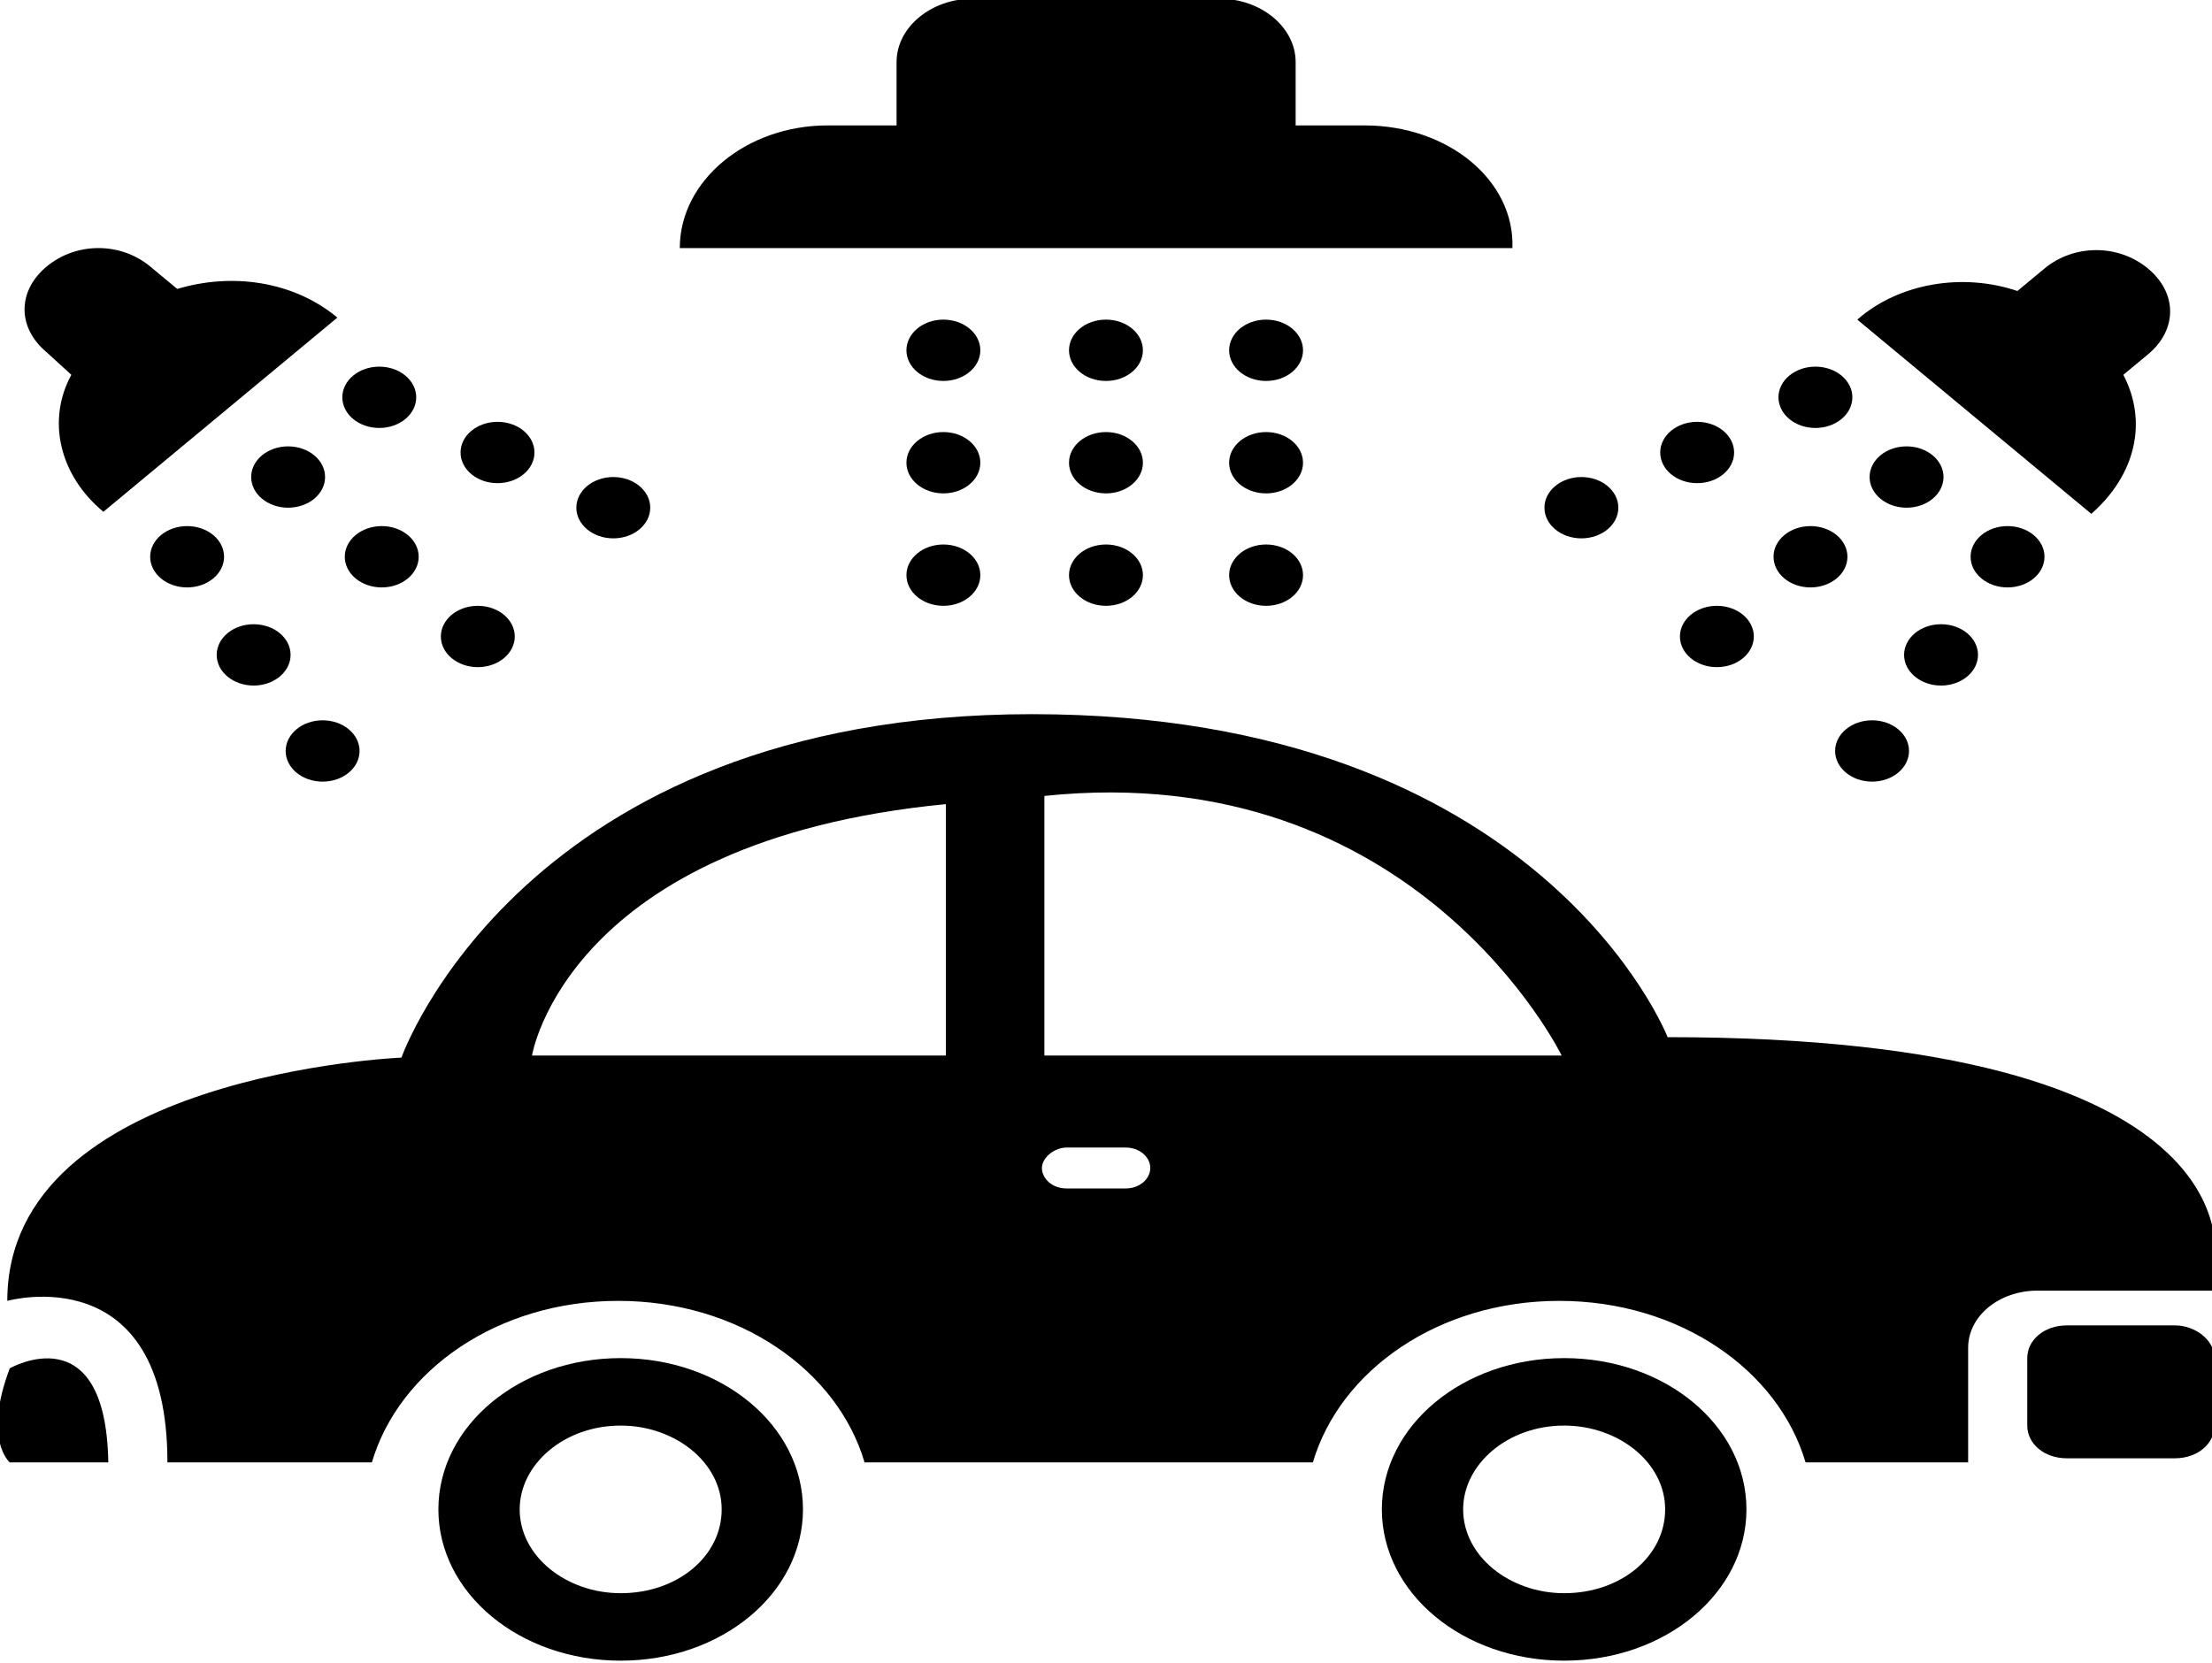 <?xml version="1.0" encoding="UTF-8" standalone="no"?>
<svg
   xmlns:dc="http://purl.org/dc/elements/1.1/"
   xmlns:cc="http://creativecommons.org/ns#"
   xmlns:rdf="http://www.w3.org/1999/02/22-rdf-syntax-ns#"
   xmlns:svg="http://www.w3.org/2000/svg"
   xmlns="http://www.w3.org/2000/svg"
   xmlns:sodipodi="http://sodipodi.sourceforge.net/DTD/sodipodi-0.dtd"
   xmlns:inkscape="http://www.inkscape.org/namespaces/inkscape"
   version="1.1"
   x="0px"
   y="0px"
   viewBox="0 0 25.802 19.404"
   enable-background="new 0 0 100 100"
   xml:space="preserve"
   id="svg2"
   inkscape:version="0.48.4 r9939"
   width="100%"
   height="100%"
   sodipodi:docname="Car Repair.svg"><defs
     id="defs28" /><sodipodi:namedview
     pagecolor="#ffffff"
     bordercolor="#666666"
     borderopacity="1"
     objecttolerance="10"
     gridtolerance="10"
     guidetolerance="10"
     inkscape:pageopacity="0"
     inkscape:pageshadow="2"
     inkscape:window-width="1322"
     inkscape:window-height="812"
     id="namedview26"
     showgrid="false"
     fit-margin-top="0"
     fit-margin-left="0"
     fit-margin-right="0"
     fit-margin-bottom="0"
     inkscape:zoom="14.481547"
     inkscape:cx="-1.1393764"
     inkscape:cy="2.6859031"
     inkscape:window-x="571"
     inkscape:window-y="110"
     inkscape:window-maximized="0"
     inkscape:current-layer="g10271" /><g
     id="g3217"
     transform="translate(-1260.314,7571.287)"><g
       id="g3355"
       transform="translate(0.526,-1.513)"><g
         id="g3394"
         transform="translate(-1.304,6.107)"><g
           id="g3432"
           transform="translate(1.324,-7.069)"><g
             id="g3490"
             transform="translate(14.505,16.201)"><g
               id="g3544"
               transform="translate(1.783,7.907)"><g
                 id="g3595"
                 transform="translate(9.526,-0.469)"><g
                   id="g3646"
                   transform="translate(-52.352,-3.588)"><g
                     id="g3767"
                     transform="translate(6.005,8.755)"><g
                       id="g4075"
                       transform="translate(0.552,0.073)"><g
                         id="g4264"
                         transform="translate(3.088,-2.638)"><g
                           id="g4355"
                           transform="translate(8.46,5.328)"><g
                             id="g4421"
                             transform="translate(-6.526,7.086)"><g
                               id="g4462"
                               transform="translate(25.518,13.531)"><g
                                 id="g4500"
                                 transform="translate(80.261,-61.023)"><g
                                   id="g5344"
                                   transform="translate(-17.615,53.929)"><g
                                   id="g5294"
                                   display="none"
                                   style="display:none"><rect
                                   id="rect5296"
                                   height="196"
                                   width="394.5"
                                   display="inline"
                                   y="-80.755"
                                   x="-43.5"
                                   style="fill:#000000;display:inline" /></g><g
                                   id="g5316"
                                   display="none"
                                   style="display:none"><g
                                   id="g5318"
                                   display="inline"
                                   style="display:inline"><path
                                   id="path5320"
                                   d="M 1.581,10.718 H 30.418 L 16,1.051 1.581,10.718 z M 17.592,6.594 c 0,0.879 -0.713,1.592 -1.592,1.592 -0.879,0 -1.592,-0.713 -1.592,-1.592 0,-0.879 0.713,-1.592 1.592,-1.592 0.879,0 1.592,0.712 1.592,1.592 z"
                                   inkscape:connector-curvature="0" /><rect
                                   id="rect5322"
                                   height="3.021"
                                   width="31"
                                   y="28.03"
                                   x="0.5" /><rect
                                   id="rect5324"
                                   height="11.875"
                                   width="3.021"
                                   y="13.363"
                                   x="3.667" /><rect
                                   id="rect5326"
                                   height="11.875"
                                   width="3.021"
                                   y="13.363"
                                   x="8.349" /><rect
                                   id="rect5328"
                                   height="11.875"
                                   width="3.021"
                                   y="13.363"
                                   x="20.63" /><rect
                                   id="rect5330"
                                   height="11.875"
                                   width="3.021"
                                   y="13.363"
                                   x="25.312" /></g><path
                                   id="path5332"
                                   d="m 19.055,22.809 c -0.386,0.262 -1.035,0.524 -1.857,0.524 -1.01,0 -1.907,-0.386 -2.53,-1.11 -0.474,-0.524 -0.785,-1.246 -0.897,-2.144 h -0.773 v -0.611 h 0.711 c 0,-0.062 0,-0.125 0,-0.187 0,-0.2 0.012,-0.387 0.025,-0.561 h -0.735 v -0.624 h 0.823 c 0.15,-0.872 0.524,-1.595 1.022,-2.106 0.636,-0.66 1.446,-1.035 2.468,-1.035 0.735,0 1.309,0.212 1.658,0.399 l -0.249,0.822 c -0.312,-0.187 -0.835,-0.349 -1.396,-0.349 -0.673,0 -1.221,0.237 -1.645,0.685 -0.374,0.361 -0.623,0.922 -0.748,1.583 h 3.478 v 0.624 h -3.59 c -0.013,0.162 -0.025,0.349 -0.025,0.523 0,0.075 0,0.137 0,0.225 h 3.615 v 0.611 h -3.53 c 0.1,0.723 0.349,1.259 0.685,1.633 0.461,0.486 1.085,0.723 1.757,0.723 0.661,0 1.234,-0.249 1.521,-0.411 l 0.212,0.786 z"
                                   display="inline"
                                   inkscape:connector-curvature="0"
                                   style="display:inline" /></g><g
                                   id="g5453"
                                   transform="translate(-52.625,-10.751)"><g
                                   id="g5403"
                                   display="none"
                                   style="display:none"><rect
                                   id="rect5405"
                                   height="196"
                                   width="394.5"
                                   display="inline"
                                   y="-80.755"
                                   x="-43.5"
                                   style="fill:#000000;display:inline" /></g><g
                                   id="g5425"
                                   display="none"
                                   style="display:none"><g
                                   id="g5427"
                                   display="inline"
                                   style="display:inline"><path
                                   id="path5429"
                                   d="M 1.581,10.718 H 30.418 L 16,1.051 1.581,10.718 z M 17.592,6.594 c 0,0.879 -0.713,1.592 -1.592,1.592 -0.879,0 -1.592,-0.713 -1.592,-1.592 0,-0.879 0.713,-1.592 1.592,-1.592 0.879,0 1.592,0.712 1.592,1.592 z"
                                   inkscape:connector-curvature="0" /><rect
                                   id="rect5431"
                                   height="3.021"
                                   width="31"
                                   y="28.03"
                                   x="0.5" /><rect
                                   id="rect5433"
                                   height="11.875"
                                   width="3.021"
                                   y="13.363"
                                   x="3.667" /><rect
                                   id="rect5435"
                                   height="11.875"
                                   width="3.021"
                                   y="13.363"
                                   x="8.349" /><rect
                                   id="rect5437"
                                   height="11.875"
                                   width="3.021"
                                   y="13.363"
                                   x="20.63" /><rect
                                   id="rect5439"
                                   height="11.875"
                                   width="3.021"
                                   y="13.363"
                                   x="25.312" /></g><path
                                   id="path5441"
                                   d="m 19.055,22.809 c -0.386,0.262 -1.035,0.524 -1.857,0.524 -1.01,0 -1.907,-0.386 -2.53,-1.11 -0.474,-0.524 -0.785,-1.246 -0.897,-2.144 h -0.773 v -0.611 h 0.711 c 0,-0.062 0,-0.125 0,-0.187 0,-0.2 0.012,-0.387 0.025,-0.561 h -0.735 v -0.624 h 0.823 c 0.15,-0.872 0.524,-1.595 1.022,-2.106 0.636,-0.66 1.446,-1.035 2.468,-1.035 0.735,0 1.309,0.212 1.658,0.399 l -0.249,0.822 c -0.312,-0.187 -0.835,-0.349 -1.396,-0.349 -0.673,0 -1.221,0.237 -1.645,0.685 -0.374,0.361 -0.623,0.922 -0.748,1.583 h 3.478 v 0.624 h -3.59 c -0.013,0.162 -0.025,0.349 -0.025,0.523 0,0.075 0,0.137 0,0.225 h 3.615 v 0.611 h -3.53 c 0.1,0.723 0.349,1.259 0.685,1.633 0.461,0.486 1.085,0.723 1.757,0.723 0.661,0 1.234,-0.249 1.521,-0.411 l 0.212,0.786 z"
                                   display="inline"
                                   inkscape:connector-curvature="0"
                                   style="display:inline" /></g><g
                                   id="g5911"
                                   transform="translate(34.804,-34.732)"><g
                                   id="g5969"
                                   transform="translate(-76.821,20.464)"><g
                                   id="g6024"
                                   transform="translate(-1.527,1.6)"><g
                                   id="g6071"
                                   transform="translate(7.389,1.035)"><g
                                   id="g6187"
                                   transform="translate(-0.71,-4.632)"><g
                                   id="g6263"
                                   transform="translate(-0.667,-5.349)"><g
                                   id="g6319"
                                   transform="translate(0.797,3.565)"><g
                                   id="g6384"
                                   transform="translate(-9.147,2.261)"><g
                                   id="g6488"
                                   transform="translate(-2.035,-3.404)"><g
                                   id="g6516"
                                   transform="translate(-0.638,-2.329)"><g
                                   id="g6769"
                                   transform="translate(1565.779,-3801.849)"><g
                                   id="g6910"
                                   transform="translate(-308.095,-3790.949)"><g
                                   id="g6983"
                                   transform="translate(-14.231,-15.612)"><g
                                   id="g7151"
                                   transform="translate(33.267,-22.491)"><g
                                   id="g7382"
                                   transform="translate(-23.229,23.887)"><g
                                   id="g7549"
                                   transform="translate(14.445,15.53)"><g
                                   id="g7800"
                                   transform="translate(-10.517,-15.548)"><g
                                   id="g7999"
                                   transform="matrix(0.534,0,0,0.595,5.656,11.963)"><g
                                   id="g8217"
                                   transform="matrix(0.652,0,0,0.662,14.892,27.683)"><g
                                   id="g8341"
                                   transform="matrix(0.82,0,0,0.837,16.905,-6.286)"><g
                                   id="g8463"
                                   transform="matrix(1.09,0,0,0.776,14.691,9.557)"><g
                                   id="g8628"
                                   transform="matrix(3.214,0,0,3.909,-42.983,-211.138)"><g
                                   id="g8709"
                                   transform="matrix(0.28,0,0,0.261,8.26,58.166)"><g
                                   id="g8982"
                                   transform="matrix(0.855,0,0,0.829,-24.416,-291.098)"><g
                                   id="g9029"
                                   transform="matrix(0.562,0,0,0.591,71.828,364.202)"><g
                                   id="g9231"
                                   transform="matrix(1.643,0,0,1.628,-1.901,-26.06)"><g
                                   id="g9437"
                                   transform="matrix(0.719,0,0,0.658,3.217,7.057)"><g
                                   id="g9598"
                                   transform="matrix(0.801,0,0,0.923,9.64,4.282)"><g
                                   id="g9708"
                                   transform="matrix(0.944,0,0,1.148,25.922,9.484)"><g
                                   id="g9819"
                                   transform="matrix(1.096,0,0,0.982,-24.771,-19.506)"><g
                                   id="g9923"
                                   transform="matrix(1.457,0,0,1.14,-4.066,-21.559)"><g
                                   id="g10097"
                                   transform="matrix(0.112,0,0,0.179,5.296,-4.487)"><g
                                   id="g10271"
                                   transform="matrix(13.366,0,0,8.2,-133.46,-213.503)"><g
                                   id="g10189"><path
                                   id="path10191"
                                   d="m 5.5,76.3 c -1.1,3.5 0,4.6 0,4.6 h 4 c -0.1,-7.3 -4,-4.6 -4,-4.6 z"
                                   inkscape:connector-curvature="0"
                                   style="fill:#000000" /><path
                                   id="path10193"
                                   d="M 93.4,74.2 H 89 c -0.9,0 -1.6,0.7 -1.6,1.6 v 3.3 c 0,0.9 0.7,1.6 1.6,1.6 h 4.4 c 0.9,0 1.6,-0.7 1.6,-1.6 v -3.3 c 0,-0.9 -0.8,-1.6 -1.6,-1.6 z"
                                   inkscape:connector-curvature="0"
                                   style="fill:#000000" /><path
                                   id="path10195"
                                   d="m 72.8,60.1 c 0,0 -5.1,-15.8 -25.8,-15.8 -20.7,0 -25.6,16.8 -25.6,16.8 0,0 -16,0.8 -16,11.9 0,0 6.5,-2.2 6.5,7.9 h 8.3 c 1.1,-4.5 5.1,-7.9 10,-7.9 4.9,0 8.9,3.4 10,7.9 h 18.2 c 1.1,-4.5 5.1,-7.9 10,-7.9 4.9,0 8.9,3.4 10,7.9 h 2.3 4 0.3 v -5.6 c 0,-1.6 1.3,-2.8 2.8,-2.8 H 95 V 71 C 95,70.9 96.7,60.1 72.8,60.1 z M 26.7,61 c 0,0 1.4,-10.5 16.8,-12.3 l 0,12.3 H 26.7 z m 24.1,6.5 h -2.4 c -0.6,0 -1,-0.5 -1,-1 0,-0.5 0.5,-1 1,-1 h 2.4 c 0.6,0 1,0.5 1,1 0,0.5 -0.4,1 -1,1 z M 47.5,61 V 48.3 c 15.1,-1.9 21,12.7 21,12.7 h -21 z"
                                   inkscape:connector-curvature="0"
                                   style="fill:#000000" /><path
                                   id="path10197"
                                   d="m 30.3,75.8 c -4.1,0 -7.4,3.3 -7.4,7.4 0,4.1 3.3,7.4 7.4,7.4 4.1,0 7.4,-3.3 7.4,-7.4 0,-4.1 -3.3,-7.4 -7.4,-7.4 z m 0,11.5 c -2.2,0 -4.1,-1.8 -4.1,-4.1 0,-2.2 1.8,-4.1 4.1,-4.1 2.2,0 4.1,1.8 4.1,4.1 0,2.3 -1.8,4.1 -4.1,4.1 z"
                                   inkscape:connector-curvature="0"
                                   style="fill:#000000" /><path
                                   id="path10199"
                                   d="m 68.6,75.8 c -4.1,0 -7.4,3.3 -7.4,7.4 0,4.1 3.3,7.4 7.4,7.4 4.1,0 7.4,-3.3 7.4,-7.4 0,-4.1 -3.3,-7.4 -7.4,-7.4 z m 0,11.5 c -2.2,0 -4.1,-1.8 -4.1,-4.1 0,-2.2 1.8,-4.1 4.1,-4.1 2.2,0 4.1,1.8 4.1,4.1 0,2.3 -1.8,4.1 -4.1,4.1 z"
                                   inkscape:connector-curvature="0"
                                   style="fill:#000000" /><circle
                                   id="circle10201"
                                   r="1.5"
                                   cy="26.5"
                                   cx="43.4"
                                   sodipodi:cx="43.400002"
                                   sodipodi:cy="26.5"
                                   sodipodi:rx="1.5"
                                   sodipodi:ry="1.5"
                                   style="fill:#000000"
                                   d="m 44.9,26.5 c 0,0.828 -0.672,1.5 -1.5,1.5 -0.828,0 -1.5,-0.672 -1.5,-1.5 0,-0.828 0.672,-1.5 1.5,-1.5 0.828,0 1.5,0.672 1.5,1.5 z" /><circle
                                   id="circle10203"
                                   r="1.5"
                                   cy="32"
                                   cx="43.4"
                                   sodipodi:cx="43.400002"
                                   sodipodi:cy="32"
                                   sodipodi:rx="1.5"
                                   sodipodi:ry="1.5"
                                   style="fill:#000000"
                                   d="m 44.9,32 c 0,0.828 -0.672,1.5 -1.5,1.5 -0.828,0 -1.5,-0.672 -1.5,-1.5 0,-0.828 0.672,-1.5 1.5,-1.5 0.828,0 1.5,0.672 1.5,1.5 z" /><circle
                                   id="circle10205"
                                   r="1.5"
                                   cy="37.5"
                                   cx="43.4"
                                   sodipodi:cx="43.400002"
                                   sodipodi:cy="37.5"
                                   sodipodi:rx="1.5"
                                   sodipodi:ry="1.5"
                                   style="fill:#000000"
                                   d="m 44.9,37.5 c 0,0.828 -0.672,1.5 -1.5,1.5 -0.828,0 -1.5,-0.672 -1.5,-1.5 0,-0.828 0.672,-1.5 1.5,-1.5 0.828,0 1.5,0.672 1.5,1.5 z" /><circle
                                   id="circle10207"
                                   r="1.5"
                                   cy="26.5"
                                   cx="50"
                                   sodipodi:cx="50"
                                   sodipodi:cy="26.5"
                                   sodipodi:rx="1.5"
                                   sodipodi:ry="1.5"
                                   style="fill:#000000"
                                   d="m 51.5,26.5 c 0,0.828 -0.672,1.5 -1.5,1.5 -0.828,0 -1.5,-0.672 -1.5,-1.5 0,-0.828 0.672,-1.5 1.5,-1.5 0.828,0 1.5,0.672 1.5,1.5 z" /><circle
                                   id="circle10209"
                                   r="1.5"
                                   cy="32"
                                   cx="50"
                                   sodipodi:cx="50"
                                   sodipodi:cy="32"
                                   sodipodi:rx="1.5"
                                   sodipodi:ry="1.5"
                                   style="fill:#000000"
                                   d="m 51.5,32 c 0,0.828 -0.672,1.5 -1.5,1.5 -0.828,0 -1.5,-0.672 -1.5,-1.5 0,-0.828 0.672,-1.5 1.5,-1.5 0.828,0 1.5,0.672 1.5,1.5 z" /><circle
                                   id="circle10211"
                                   r="1.5"
                                   cy="37.5"
                                   cx="50"
                                   sodipodi:cx="50"
                                   sodipodi:cy="37.5"
                                   sodipodi:rx="1.5"
                                   sodipodi:ry="1.5"
                                   style="fill:#000000"
                                   d="m 51.5,37.5 c 0,0.828 -0.672,1.5 -1.5,1.5 -0.828,0 -1.5,-0.672 -1.5,-1.5 0,-0.828 0.672,-1.5 1.5,-1.5 0.828,0 1.5,0.672 1.5,1.5 z" /><circle
                                   id="circle10213"
                                   r="1.5"
                                   cy="26.5"
                                   cx="56.5"
                                   sodipodi:cx="56.5"
                                   sodipodi:cy="26.5"
                                   sodipodi:rx="1.5"
                                   sodipodi:ry="1.5"
                                   style="fill:#000000"
                                   d="M 58,26.5 C 58,27.328 57.328,28 56.5,28 55.672,28 55,27.328 55,26.5 55,25.672 55.672,25 56.5,25 c 0.828,0 1.5,0.672 1.5,1.5 z" /><circle
                                   id="circle10215"
                                   r="1.5"
                                   cy="32"
                                   cx="56.5"
                                   sodipodi:cx="56.5"
                                   sodipodi:cy="32"
                                   sodipodi:rx="1.5"
                                   sodipodi:ry="1.5"
                                   style="fill:#000000"
                                   d="m 58,32 c 0,0.828 -0.672,1.5 -1.5,1.5 -0.828,0 -1.5,-0.672 -1.5,-1.5 0,-0.828 0.672,-1.5 1.5,-1.5 0.828,0 1.5,0.672 1.5,1.5 z" /><circle
                                   id="circle10217"
                                   r="1.5"
                                   cy="37.5"
                                   cx="56.5"
                                   sodipodi:cx="56.5"
                                   sodipodi:cy="37.5"
                                   sodipodi:rx="1.5"
                                   sodipodi:ry="1.5"
                                   style="fill:#000000"
                                   d="M 58,37.5 C 58,38.328 57.328,39 56.5,39 55.672,39 55,38.328 55,37.5 55,36.672 55.672,36 56.5,36 c 0.828,0 1.5,0.672 1.5,1.5 z" /><path
                                   id="path10219"
                                   d="m 60.5,15.5 h -2.8 v -3.1 c 0,-1.7 -1.4,-3.1 -3.1,-3.1 h -10 c -1.7,0 -3.1,1.4 -3.1,3.1 v 3.1 h -2.8 c -3.3,0 -6,2.7 -6,6 h 33.8 c 0.1,-3.3 -2.6,-6 -6,-6 z"
                                   inkscape:connector-curvature="0"
                                   style="fill:#000000" /><path
                                   id="path10221"
                                   d="m 91.3,27.7 1,-1 c 1.2,-1.2 1.2,-3 0,-4.2 -1.2,-1.2 -3,-1.2 -4.2,0 L 87,23.6 C 84.8,22.7 82.2,23.2 80.5,25 l 9.5,9.5 c 1.8,-1.9 2.3,-4.5 1.3,-6.8 z"
                                   inkscape:connector-curvature="0"
                                   style="fill:#000000" /><circle
                                   id="circle10223"
                                   r="1.5"
                                   cy="32.7"
                                   cx="82.5"
                                   sodipodi:cx="82.5"
                                   sodipodi:cy="32.700001"
                                   sodipodi:rx="1.5"
                                   sodipodi:ry="1.5"
                                   style="fill:#000000"
                                   d="m 84,32.7 c 0,0.828 -0.672,1.5 -1.5,1.5 -0.828,0 -1.5,-0.672 -1.5,-1.5 0,-0.828 0.672,-1.5 1.5,-1.5 0.828,0 1.5,0.672 1.5,1.5 z" /><circle
                                   id="circle10225"
                                   r="1.5"
                                   cy="36.6"
                                   cx="78.6"
                                   sodipodi:cx="78.599998"
                                   sodipodi:cy="36.599998"
                                   sodipodi:rx="1.5"
                                   sodipodi:ry="1.5"
                                   style="fill:#000000"
                                   d="m 80.1,36.6 c 0,0.828 -0.672,1.5 -1.5,1.5 -0.828,0 -1.5,-0.672 -1.5,-1.5 0,-0.828 0.672,-1.5 1.5,-1.5 0.828,0 1.5,0.672 1.5,1.5 z" /><circle
                                   id="circle10227"
                                   r="1.5"
                                   cy="40.5"
                                   cx="74.8"
                                   sodipodi:cx="74.800003"
                                   sodipodi:cy="40.5"
                                   sodipodi:rx="1.5"
                                   sodipodi:ry="1.5"
                                   style="fill:#000000"
                                   d="m 76.3,40.5 c 0,0.828 -0.672,1.5 -1.5,1.5 -0.828,0 -1.5,-0.672 -1.5,-1.5 0,-0.828 0.672,-1.5 1.5,-1.5 0.828,0 1.5,0.672 1.5,1.5 z" /><circle
                                   id="circle10229"
                                   r="1.5"
                                   cy="28.8"
                                   cx="78.8"
                                   sodipodi:cx="78.800003"
                                   sodipodi:cy="28.799999"
                                   sodipodi:rx="1.5"
                                   sodipodi:ry="1.5"
                                   style="fill:#000000"
                                   d="m 80.3,28.8 c 0,0.828 -0.672,1.5 -1.5,1.5 -0.828,0 -1.5,-0.672 -1.5,-1.5 0,-0.828 0.672,-1.5 1.5,-1.5 0.828,0 1.5,0.672 1.5,1.5 z" /><circle
                                   id="circle10231"
                                   r="1.5"
                                   cy="31.5"
                                   cx="74"
                                   sodipodi:cx="74"
                                   sodipodi:cy="31.5"
                                   sodipodi:rx="1.5"
                                   sodipodi:ry="1.5"
                                   style="fill:#000000"
                                   d="m 75.5,31.5 c 0,0.828 -0.672,1.5 -1.5,1.5 -0.828,0 -1.5,-0.672 -1.5,-1.5 0,-0.828 0.672,-1.5 1.5,-1.5 0.828,0 1.5,0.672 1.5,1.5 z" /><circle
                                   id="circle10233"
                                   r="1.5"
                                   cy="34.2"
                                   cx="69.3"
                                   sodipodi:cx="69.300003"
                                   sodipodi:cy="34.200001"
                                   sodipodi:rx="1.5"
                                   sodipodi:ry="1.5"
                                   style="fill:#000000"
                                   d="m 70.8,34.2 c 0,0.828 -0.672,1.5 -1.5,1.5 -0.828,0 -1.5,-0.672 -1.5,-1.5 0,-0.828 0.672,-1.5 1.5,-1.5 0.828,0 1.5,0.672 1.5,1.5 z" /><circle
                                   id="circle10235"
                                   r="1.5"
                                   cy="36.6"
                                   cx="86.6"
                                   sodipodi:cx="86.599998"
                                   sodipodi:cy="36.599998"
                                   sodipodi:rx="1.5"
                                   sodipodi:ry="1.5"
                                   style="fill:#000000"
                                   d="m 88.1,36.6 c 0,0.828 -0.672,1.5 -1.5,1.5 -0.828,0 -1.5,-0.672 -1.5,-1.5 0,-0.828 0.672,-1.5 1.5,-1.5 0.828,0 1.5,0.672 1.5,1.5 z" /><circle
                                   id="circle10237"
                                   r="1.5"
                                   cy="41.4"
                                   cx="83.9"
                                   sodipodi:cx="83.900002"
                                   sodipodi:cy="41.400002"
                                   sodipodi:rx="1.5"
                                   sodipodi:ry="1.5"
                                   style="fill:#000000"
                                   d="m 85.4,41.4 c 0,0.828 -0.672,1.5 -1.5,1.5 -0.828,0 -1.5,-0.672 -1.5,-1.5 0,-0.828 0.672,-1.5 1.5,-1.5 0.828,0 1.5,0.672 1.5,1.5 z" /><circle
                                   id="circle10239"
                                   r="1.5"
                                   cy="46.1"
                                   cx="81.1"
                                   sodipodi:cx="81.099998"
                                   sodipodi:cy="46.099998"
                                   sodipodi:rx="1.5"
                                   sodipodi:ry="1.5"
                                   style="fill:#000000"
                                   d="m 82.6,46.1 c 0,0.828 -0.672,1.5 -1.5,1.5 -0.828,0 -1.5,-0.672 -1.5,-1.5 0,-0.828 0.672,-1.5 1.5,-1.5 0.828,0 1.5,0.672 1.5,1.5 z" /><path
                                   id="path10241"
                                   d="m 8,27.7 c -1,2.2 -0.5,4.9 1.3,6.7 l 9.5,-9.5 C 17,23.1 14.5,22.7 12.3,23.5 l -1.1,-1.1 c -1.2,-1.2 -3,-1.2 -4.2,0 -1.2,1.2 -1.2,3 0,4.2 l 1,1.1 z"
                                   inkscape:connector-curvature="0"
                                   style="fill:#000000" /><circle
                                   id="circle10243"
                                   r="1.5"
                                   cy="32.7"
                                   cx="16.8"
                                   sodipodi:cx="16.799999"
                                   sodipodi:cy="32.700001"
                                   sodipodi:rx="1.5"
                                   sodipodi:ry="1.5"
                                   style="fill:#000000"
                                   d="m 18.3,32.7 c 0,0.828 -0.672,1.5 -1.5,1.5 -0.828,0 -1.5,-0.672 -1.5,-1.5 0,-0.828 0.672,-1.5 1.5,-1.5 0.828,0 1.5,0.672 1.5,1.5 z" /><circle
                                   id="circle10245"
                                   r="1.5"
                                   cy="36.6"
                                   cx="20.6"
                                   sodipodi:cx="20.6"
                                   sodipodi:cy="36.599998"
                                   sodipodi:rx="1.5"
                                   sodipodi:ry="1.5"
                                   style="fill:#000000"
                                   d="m 22.1,36.6 c 0,0.828 -0.672,1.5 -1.5,1.5 -0.828,0 -1.5,-0.672 -1.5,-1.5 0,-0.828 0.672,-1.5 1.5,-1.5 0.828,0 1.5,0.672 1.5,1.5 z" /><circle
                                   id="circle10247"
                                   r="1.5"
                                   cy="40.5"
                                   cx="24.5"
                                   sodipodi:cx="24.5"
                                   sodipodi:cy="40.5"
                                   sodipodi:rx="1.5"
                                   sodipodi:ry="1.5"
                                   style="fill:#000000"
                                   d="M 26,40.5 C 26,41.328 25.328,42 24.5,42 23.672,42 23,41.328 23,40.5 23,39.672 23.672,39 24.5,39 c 0.828,0 1.5,0.672 1.5,1.5 z" /><circle
                                   id="circle10249"
                                   r="1.5"
                                   cy="28.8"
                                   cx="20.5"
                                   sodipodi:cx="20.5"
                                   sodipodi:cy="28.799999"
                                   sodipodi:rx="1.5"
                                   sodipodi:ry="1.5"
                                   style="fill:#000000"
                                   d="m 22,28.8 c 0,0.828 -0.672,1.5 -1.5,1.5 -0.828,0 -1.5,-0.672 -1.5,-1.5 0,-0.828 0.672,-1.5 1.5,-1.5 0.828,0 1.5,0.672 1.5,1.5 z" /><circle
                                   id="circle10251"
                                   r="1.5"
                                   cy="31.5"
                                   cx="25.3"
                                   sodipodi:cx="25.299999"
                                   sodipodi:cy="31.5"
                                   sodipodi:rx="1.5"
                                   sodipodi:ry="1.5"
                                   style="fill:#000000"
                                   d="m 26.8,31.5 c 0,0.828 -0.672,1.5 -1.5,1.5 -0.828,0 -1.5,-0.672 -1.5,-1.5 0,-0.828 0.672,-1.5 1.5,-1.5 0.828,0 1.5,0.672 1.5,1.5 z" /><circle
                                   id="circle10253"
                                   r="1.5"
                                   cy="34.2"
                                   cx="30"
                                   sodipodi:cx="30"
                                   sodipodi:cy="34.200001"
                                   sodipodi:rx="1.5"
                                   sodipodi:ry="1.5"
                                   style="fill:#000000"
                                   d="m 31.5,34.2 c 0,0.828 -0.672,1.5 -1.5,1.5 -0.828,0 -1.5,-0.672 -1.5,-1.5 0,-0.828 0.672,-1.5 1.5,-1.5 0.828,0 1.5,0.672 1.5,1.5 z" /><circle
                                   id="circle10255"
                                   r="1.5"
                                   cy="36.6"
                                   cx="12.7"
                                   sodipodi:cx="12.7"
                                   sodipodi:cy="36.599998"
                                   sodipodi:rx="1.5"
                                   sodipodi:ry="1.5"
                                   style="fill:#000000"
                                   d="m 14.2,36.6 c 0,0.828 -0.672,1.5 -1.5,1.5 -0.828,0 -1.5,-0.672 -1.5,-1.5 0,-0.828 0.672,-1.5 1.5,-1.5 0.828,0 1.5,0.672 1.5,1.5 z" /><circle
                                   id="circle10257"
                                   r="1.5"
                                   cy="41.4"
                                   cx="15.4"
                                   sodipodi:cx="15.4"
                                   sodipodi:cy="41.400002"
                                   sodipodi:rx="1.5"
                                   sodipodi:ry="1.5"
                                   style="fill:#000000"
                                   d="m 16.9,41.4 c 0,0.828 -0.672,1.5 -1.5,1.5 -0.828,0 -1.5,-0.672 -1.5,-1.5 0,-0.828 0.672,-1.5 1.5,-1.5 0.828,0 1.5,0.672 1.5,1.5 z" /><circle
                                   id="circle10259"
                                   r="1.5"
                                   cy="46.1"
                                   cx="18.2"
                                   sodipodi:cx="18.200001"
                                   sodipodi:cy="46.099998"
                                   sodipodi:rx="1.5"
                                   sodipodi:ry="1.5"
                                   style="fill:#000000"
                                   d="m 19.7,46.1 c 0,0.828 -0.672,1.5 -1.5,1.5 -0.828,0 -1.5,-0.672 -1.5,-1.5 0,-0.828 0.672,-1.5 1.5,-1.5 0.828,0 1.5,0.672 1.5,1.5 z" /></g></g></g></g></g></g></g></g></g></g></g></g></g></g></g></g></g></g></g></g></g></g></g></g></g></g></g></g></g></g></g></g></g></g></g></g></g></g></g></g></g></g></g></g></g></g></g></g></g></g></g></svg>